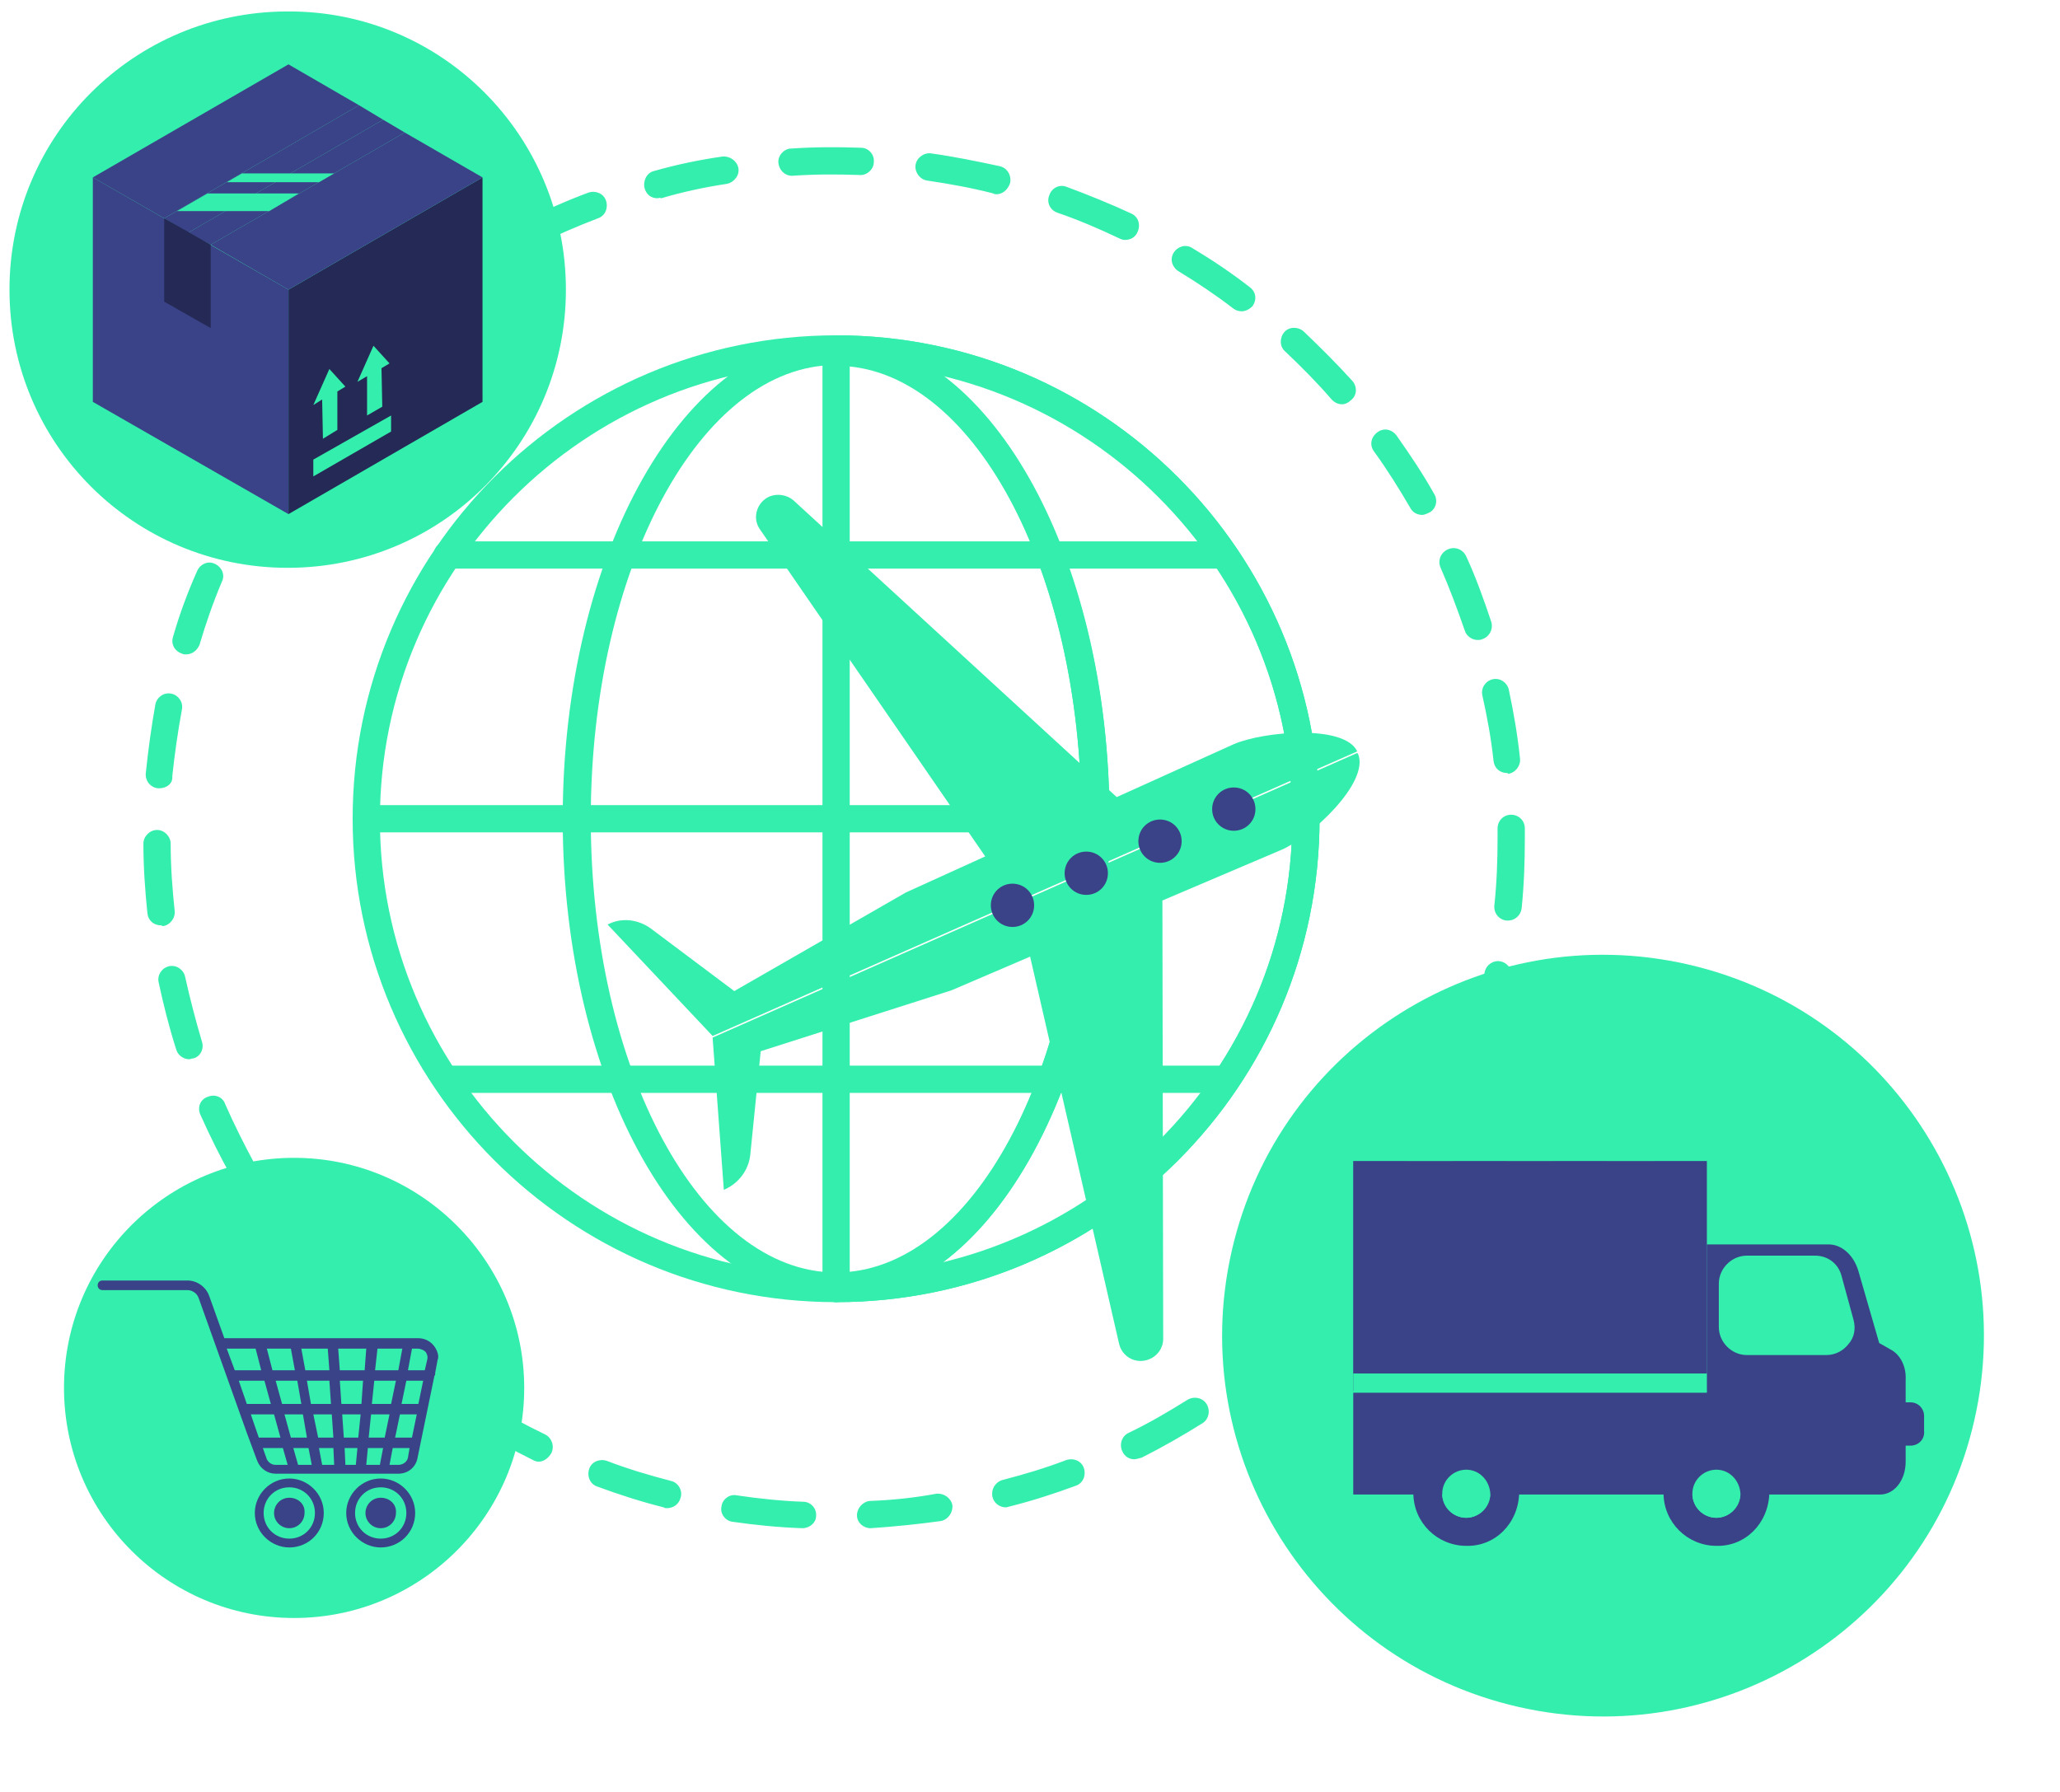 <svg width="169" height="147" viewBox="0 0 169 147" fill="none" xmlns="http://www.w3.org/2000/svg">
<path d="M65.832 125.386C65.832 125.386 65.766 125.386 65.832 125.386C63.859 125.321 61.951 125.123 60.109 124.86C59.517 124.794 59.057 124.203 59.188 123.611C59.254 123.019 59.846 122.558 60.438 122.69C62.214 122.953 64.056 123.15 65.898 123.216C66.49 123.216 67.016 123.742 66.95 124.4C66.95 124.926 66.424 125.386 65.832 125.386ZM71.423 125.386C70.831 125.386 70.305 124.926 70.305 124.334C70.305 123.742 70.765 123.216 71.357 123.15C73.199 123.084 75.04 122.887 76.816 122.558C77.408 122.492 78 122.887 78.132 123.479C78.198 124.071 77.803 124.663 77.211 124.794C75.303 125.058 73.396 125.255 71.423 125.386C71.489 125.386 71.489 125.386 71.423 125.386ZM54.716 123.742C54.65 123.742 54.519 123.742 54.453 123.676C52.611 123.216 50.769 122.624 48.993 121.966C48.401 121.769 48.138 121.111 48.336 120.519C48.533 119.927 49.191 119.664 49.783 119.861C51.493 120.519 53.269 121.045 55.045 121.506C55.637 121.637 56.031 122.295 55.834 122.887C55.702 123.413 55.242 123.742 54.716 123.742ZM82.539 123.676C82.013 123.676 81.552 123.347 81.421 122.821C81.289 122.229 81.618 121.637 82.21 121.44C83.986 120.98 85.762 120.453 87.472 119.796C88.064 119.598 88.722 119.861 88.919 120.453C89.116 121.045 88.853 121.703 88.261 121.9C86.485 122.558 84.644 123.15 82.802 123.611C82.736 123.611 82.605 123.676 82.539 123.676ZM44.192 119.927C43.995 119.927 43.863 119.861 43.731 119.796C42.021 118.94 40.311 118.02 38.733 117.033C38.206 116.704 38.009 116.046 38.338 115.454C38.667 114.928 39.324 114.731 39.916 115.06C41.495 116.046 43.074 116.901 44.718 117.691C45.244 117.954 45.507 118.612 45.244 119.204C44.981 119.664 44.586 119.927 44.192 119.927ZM93.063 119.73C92.668 119.73 92.273 119.532 92.076 119.072C91.813 118.546 92.01 117.822 92.602 117.559C94.247 116.77 95.825 115.849 97.404 114.862C97.93 114.534 98.654 114.665 98.983 115.191C99.311 115.718 99.18 116.441 98.654 116.77C97.075 117.757 95.365 118.743 93.655 119.598C93.392 119.664 93.194 119.73 93.063 119.73ZM34.654 114.007C34.391 114.007 34.194 113.942 33.997 113.744C32.484 112.56 31.037 111.311 29.655 110.061C29.195 109.666 29.195 108.943 29.59 108.482C29.984 108.022 30.708 108.022 31.168 108.416C32.484 109.666 33.931 110.85 35.378 111.968C35.838 112.363 35.97 113.021 35.575 113.547C35.312 113.876 34.983 114.007 34.654 114.007ZM102.534 113.744C102.205 113.744 101.877 113.613 101.613 113.284C101.219 112.823 101.35 112.1 101.811 111.705C103.258 110.587 104.639 109.403 105.955 108.088C106.415 107.627 107.139 107.693 107.533 108.153C107.994 108.614 107.928 109.337 107.467 109.732C106.086 111.047 104.639 112.297 103.126 113.481C102.995 113.678 102.797 113.744 102.534 113.744ZM26.498 106.312C26.169 106.312 25.84 106.18 25.643 105.917C24.393 104.47 23.209 102.957 22.091 101.379C21.762 100.852 21.828 100.195 22.354 99.8C22.881 99.471 23.538 99.537 23.933 100.063C24.985 101.576 26.104 103.023 27.353 104.404C27.748 104.865 27.682 105.588 27.222 105.983C27.024 106.246 26.761 106.312 26.498 106.312ZM110.625 105.983C110.362 105.983 110.098 105.917 109.901 105.72C109.441 105.325 109.375 104.602 109.77 104.141C110.954 102.76 112.072 101.313 113.124 99.8C113.453 99.274 114.177 99.142 114.703 99.537C115.229 99.866 115.36 100.589 114.966 101.115C113.913 102.694 112.729 104.207 111.48 105.654C111.282 105.851 110.954 105.983 110.625 105.983ZM19.986 97.169C19.592 97.169 19.197 96.972 19 96.577C18.079 94.933 17.224 93.222 16.435 91.447C16.172 90.855 16.435 90.197 17.027 89.999C17.619 89.736 18.276 89.999 18.474 90.591C19.197 92.236 20.052 93.946 20.907 95.525C21.236 96.051 21.039 96.774 20.513 97.037C20.381 97.103 20.184 97.169 19.986 97.169ZM117.071 96.774C116.873 96.774 116.676 96.709 116.544 96.643C116.018 96.314 115.821 95.656 116.084 95.13C116.939 93.551 117.794 91.841 118.518 90.197C118.781 89.605 119.439 89.342 119.965 89.605C120.557 89.868 120.82 90.526 120.557 91.052C119.833 92.828 118.978 94.538 118.057 96.182C117.86 96.577 117.465 96.774 117.071 96.774ZM15.514 86.908C15.053 86.908 14.593 86.579 14.461 86.119C13.87 84.277 13.409 82.435 13.014 80.594C12.883 80.002 13.277 79.41 13.87 79.278C14.461 79.147 15.053 79.541 15.185 80.133C15.58 81.909 16.04 83.685 16.566 85.461C16.764 86.053 16.435 86.711 15.843 86.842C15.711 86.842 15.645 86.908 15.514 86.908ZM121.478 86.513C121.346 86.513 121.28 86.513 121.149 86.448C120.557 86.25 120.228 85.658 120.425 85.066C120.951 83.29 121.412 81.514 121.806 79.739C121.938 79.147 122.53 78.752 123.122 78.883C123.714 79.015 124.109 79.607 123.977 80.199C123.582 82.041 123.122 83.948 122.53 85.724C122.398 86.184 121.938 86.513 121.478 86.513ZM13.212 75.924C12.62 75.924 12.159 75.529 12.094 74.937C11.896 73.029 11.765 71.122 11.765 69.215C11.765 68.623 12.291 68.096 12.883 68.096C13.475 68.096 14.001 68.623 14.001 69.215C14.001 71.056 14.133 72.898 14.33 74.74C14.396 75.332 13.935 75.924 13.343 75.989C13.277 75.924 13.212 75.924 13.212 75.924ZM123.714 75.529C123.648 75.529 123.648 75.529 123.582 75.529C122.99 75.463 122.53 74.937 122.596 74.279C122.793 72.438 122.859 70.596 122.859 68.754C122.859 68.491 122.859 68.228 122.859 67.965C122.859 67.373 123.319 66.847 123.977 66.847C124.569 66.847 125.095 67.307 125.095 67.965C125.095 68.228 125.095 68.557 125.095 68.82C125.095 70.727 125.029 72.635 124.832 74.542C124.766 75.069 124.306 75.529 123.714 75.529ZM13.08 64.676C13.014 64.676 13.014 64.676 12.949 64.676C12.357 64.61 11.896 64.084 11.962 63.426C12.159 61.519 12.422 59.611 12.751 57.77C12.883 57.178 13.475 56.783 14.067 56.915C14.659 57.046 15.053 57.638 14.922 58.23C14.593 60.006 14.33 61.848 14.133 63.689C14.198 64.281 13.672 64.676 13.08 64.676ZM123.648 63.426C123.056 63.426 122.596 63.032 122.53 62.44C122.333 60.598 122.004 58.822 121.609 57.046C121.478 56.454 121.872 55.862 122.464 55.731C123.056 55.599 123.648 55.994 123.78 56.586C124.174 58.427 124.503 60.335 124.701 62.242C124.766 62.834 124.306 63.426 123.714 63.492C123.714 63.426 123.648 63.426 123.648 63.426ZM15.251 53.692C15.119 53.692 15.053 53.692 14.922 53.626C14.33 53.428 14.001 52.837 14.198 52.245C14.725 50.403 15.382 48.627 16.172 46.851C16.435 46.259 17.092 45.996 17.619 46.259C18.211 46.522 18.474 47.18 18.211 47.706C17.487 49.416 16.895 51.126 16.369 52.902C16.172 53.363 15.777 53.692 15.251 53.692ZM121.214 52.508C120.754 52.508 120.294 52.179 120.162 51.718C119.57 50.008 118.912 48.232 118.189 46.588C117.926 45.996 118.189 45.338 118.781 45.075C119.373 44.812 120.031 45.075 120.294 45.667C121.083 47.377 121.741 49.219 122.333 50.995C122.53 51.587 122.201 52.245 121.609 52.442C121.478 52.508 121.346 52.508 121.214 52.508ZM19.592 43.365C19.395 43.365 19.197 43.299 19.066 43.233C18.54 42.904 18.342 42.247 18.605 41.721C19.526 40.076 20.513 38.432 21.565 36.853C21.894 36.327 22.617 36.195 23.144 36.59C23.67 36.919 23.802 37.642 23.407 38.169C22.354 39.681 21.434 41.26 20.513 42.839C20.381 43.102 19.986 43.365 19.592 43.365ZM116.676 42.247C116.281 42.247 115.887 42.049 115.689 41.655C114.769 40.076 113.782 38.498 112.729 37.05C112.335 36.524 112.466 35.867 112.993 35.472C113.519 35.077 114.177 35.209 114.571 35.735C115.689 37.314 116.742 38.892 117.663 40.536C117.991 41.063 117.794 41.786 117.268 42.049C117.005 42.181 116.808 42.247 116.676 42.247ZM25.906 34.091C25.643 34.091 25.38 34.025 25.183 33.828C24.722 33.433 24.657 32.709 25.051 32.249C26.301 30.802 27.616 29.355 28.932 28.039C29.392 27.579 30.116 27.645 30.511 28.039C30.971 28.5 30.905 29.223 30.511 29.618C29.195 30.868 27.945 32.249 26.761 33.63C26.564 33.959 26.235 34.091 25.906 34.091ZM110.098 33.17C109.77 33.17 109.506 33.038 109.243 32.775C108.059 31.394 106.744 30.078 105.428 28.829C104.968 28.434 104.968 27.71 105.363 27.25C105.757 26.79 106.481 26.79 106.941 27.184C108.323 28.5 109.704 29.881 110.954 31.262C111.348 31.723 111.348 32.446 110.822 32.841C110.625 33.038 110.362 33.17 110.098 33.17ZM33.997 26.263C33.668 26.263 33.339 26.132 33.142 25.869C32.747 25.408 32.813 24.685 33.339 24.29C34.852 23.106 36.43 21.988 38.009 20.936C38.535 20.607 39.259 20.738 39.587 21.264C39.916 21.791 39.785 22.514 39.259 22.843C37.746 23.83 36.233 24.882 34.786 26.066C34.457 26.198 34.26 26.263 33.997 26.263ZM101.877 25.54C101.613 25.54 101.416 25.474 101.219 25.343C99.772 24.224 98.193 23.172 96.68 22.251C96.154 21.922 95.957 21.264 96.286 20.738C96.615 20.212 97.272 20.015 97.799 20.344C99.443 21.33 101.022 22.383 102.534 23.567C103.061 23.961 103.126 24.619 102.732 25.145C102.534 25.343 102.205 25.54 101.877 25.54ZM43.468 20.212C43.074 20.212 42.679 20.015 42.482 19.62C42.218 19.094 42.416 18.37 43.008 18.107C44.718 17.252 46.494 16.463 48.27 15.805C48.862 15.608 49.52 15.871 49.717 16.463C49.914 17.055 49.651 17.713 49.059 17.91C47.349 18.568 45.639 19.291 43.995 20.146C43.797 20.212 43.6 20.212 43.468 20.212ZM92.273 19.686C92.142 19.686 91.945 19.62 91.813 19.554C90.169 18.765 88.459 18.041 86.748 17.45C86.156 17.252 85.828 16.594 86.091 16.002C86.288 15.41 86.946 15.082 87.538 15.345C89.314 16.002 91.09 16.726 92.8 17.515C93.392 17.778 93.589 18.436 93.326 19.028C93.129 19.488 92.734 19.686 92.273 19.686ZM53.926 16.265C53.4 16.265 53.006 15.937 52.874 15.411C52.743 14.819 53.071 14.161 53.663 14.029C55.505 13.503 57.413 13.108 59.254 12.845C59.846 12.779 60.438 13.174 60.57 13.766C60.701 14.358 60.241 14.95 59.649 15.082C57.873 15.345 56.031 15.739 54.255 16.265C54.124 16.2 54.058 16.265 53.926 16.265ZM81.749 15.937C81.684 15.937 81.552 15.937 81.486 15.871C79.71 15.411 77.869 15.082 76.093 14.819C75.501 14.753 75.04 14.161 75.106 13.569C75.172 12.977 75.764 12.516 76.356 12.582C78.263 12.845 80.171 13.24 82.013 13.634C82.605 13.766 82.999 14.358 82.868 15.016C82.67 15.608 82.21 15.937 81.749 15.937ZM64.977 14.424C64.385 14.424 63.924 13.963 63.859 13.371C63.793 12.779 64.319 12.188 64.911 12.188C66.818 12.056 68.726 12.056 70.633 12.122C71.225 12.122 71.752 12.648 71.686 13.306C71.686 13.898 71.094 14.424 70.502 14.358C68.66 14.292 66.818 14.292 64.977 14.424C65.043 14.424 65.043 14.424 64.977 14.424Z" fill="#33EEAC"/>
<path d="M46.426 23.764C46.426 36.392 36.231 46.588 23.602 46.588C10.973 46.588 0.778 36.392 0.778 23.764C0.778 11.135 10.973 0.94 23.602 0.94C36.231 0.874 46.426 11.135 46.426 23.764Z" fill="#33EEAC"/>
<path d="M23.665 23.764V42.181L7.616 32.972V14.555L23.665 23.764Z" fill="#3A4388"/>
<path d="M39.585 14.555V32.972L23.667 42.181V23.764L39.585 14.555Z" fill="#242A55"/>
<path d="M29.454 8.635L13.471 17.91L15.444 19.094L31.427 9.819L29.454 8.635Z" fill="#3A4388"/>
<path d="M23.665 5.281L7.616 14.555L13.47 17.91L29.454 8.635L23.665 5.281Z" fill="#3A4388"/>
<path d="M31.427 9.819L15.443 19.093L17.285 20.08L33.203 10.871L31.427 9.819Z" fill="#3A4388"/>
<path d="M39.583 14.555L33.203 10.871L17.285 20.08L23.665 23.763L39.583 14.555Z" fill="#3A4388"/>
<path d="M25.704 37.708V39.089L32.084 35.406V34.09L25.704 37.708Z" fill="#33EEAC"/>
<path d="M26.493 35.998L27.677 35.274V32.117L28.335 31.722L27.02 30.275L25.704 33.235L26.428 32.775L26.493 35.998Z" fill="#33EEAC"/>
<path d="M30.113 34.09L31.362 33.367L31.297 30.21L31.954 29.815L30.639 28.368L29.323 31.328L30.113 30.867V34.09Z" fill="#33EEAC"/>
<path d="M13.471 17.91V24.75L17.286 26.921V20.08L13.471 17.91Z" fill="#242A55"/>
<path d="M22.088 17.318H14.523L17.023 15.871H24.521L22.088 17.318Z" fill="#33EEAC"/>
<path d="M26.166 14.95H18.602L19.851 14.226H27.415L26.166 14.95Z" fill="#33EEAC"/>
<path d="M68.593 106.838C46.69 106.838 28.931 89.013 28.931 67.176C28.931 45.273 46.756 27.513 68.593 27.513C90.496 27.513 108.255 45.338 108.255 67.176C108.255 89.079 90.496 106.838 68.593 106.838ZM68.593 29.815C48.005 29.815 31.167 46.588 31.167 67.241C31.167 87.829 47.94 104.667 68.593 104.667C89.181 104.667 106.019 87.895 106.019 67.241C106.019 46.588 89.181 29.815 68.593 29.815Z" fill="#33EEAC"/>
<path d="M68.593 106.838C67.935 106.838 67.475 106.312 67.475 105.72C67.475 105.062 68.001 104.602 68.593 104.602C89.18 104.602 106.019 87.829 106.019 67.176C106.019 46.588 89.246 29.75 68.593 29.75C67.935 29.75 67.475 29.223 67.475 28.631C67.475 28.039 68.001 27.513 68.593 27.513C90.496 27.513 108.255 45.338 108.255 67.176C108.255 89.079 90.496 106.838 68.593 106.838Z" fill="#33EEAC"/>
<path d="M68.593 106.706C56.228 106.706 46.164 88.947 46.164 67.175C46.164 45.404 56.228 27.645 68.593 27.645C80.959 27.645 91.023 45.404 91.023 67.175C91.023 89.013 80.959 106.706 68.593 106.706ZM68.593 29.947C57.477 29.947 48.466 46.654 48.466 67.175C48.466 87.697 57.477 104.404 68.593 104.404C79.709 104.404 88.721 87.697 88.721 67.175C88.721 46.654 79.709 29.947 68.593 29.947Z" fill="#33EEAC"/>
<path d="M68.593 106.706C67.935 106.706 67.475 106.18 67.475 105.588C67.475 104.996 68.001 104.47 68.593 104.47C79.709 104.47 88.72 87.763 88.72 67.241C88.72 46.719 79.709 30.012 68.593 30.012C67.935 30.012 67.475 29.486 67.475 28.894C67.475 28.237 68.001 27.776 68.593 27.776C80.959 27.776 91.022 45.535 91.022 67.307C91.022 89.013 80.959 106.706 68.593 106.706Z" fill="#33EEAC"/>
<path d="M107.137 68.293H30.049C29.391 68.293 28.931 67.767 28.931 67.175C28.931 66.517 29.457 66.057 30.049 66.057H107.137C107.795 66.057 108.255 66.583 108.255 67.175C108.255 67.833 107.795 68.293 107.137 68.293Z" fill="#33EEAC"/>
<path d="M100.428 46.654H36.692C36.035 46.654 35.574 46.127 35.574 45.535C35.574 44.878 36.1 44.417 36.692 44.417H100.428C101.086 44.417 101.547 44.943 101.547 45.535C101.612 46.127 101.086 46.654 100.428 46.654Z" fill="#33EEAC"/>
<path d="M100.428 89.67H36.692C36.035 89.67 35.574 89.144 35.574 88.552C35.574 87.96 36.1 87.434 36.692 87.434H100.428C101.086 87.434 101.547 87.96 101.547 88.552C101.547 89.144 101.086 89.67 100.428 89.67Z" fill="#33EEAC"/>
<path d="M68.593 106.838C67.935 106.838 67.475 106.312 67.475 105.72V28.631C67.475 27.974 68.001 27.513 68.593 27.513C69.251 27.513 69.711 28.039 69.711 28.631V105.72C69.711 106.378 69.251 106.838 68.593 106.838Z" fill="#33EEAC"/>
<path d="M101.217 61.058L91.614 65.4L65.106 41.063C64.58 40.602 63.791 40.471 63.133 40.734C62.081 41.194 61.686 42.51 62.344 43.431L80.827 70.267L74.315 73.227L60.239 81.317L53.398 76.187C52.412 75.463 51.096 75.266 49.978 75.792L49.847 75.858L58.463 85.001L111.346 61.65C110.294 59.414 103.651 60.006 101.217 61.058Z" fill="#33EEAC"/>
<path d="M111.411 61.847L111.345 61.782L58.462 85.132L59.383 97.629L59.514 97.563C60.633 97.037 61.422 95.985 61.553 94.735L62.408 86.25L78.063 81.251L84.509 78.489L91.81 110.258C92.073 111.376 93.257 111.968 94.309 111.508C94.967 111.244 95.427 110.587 95.427 109.863L95.362 73.884L105.096 69.74C107.464 68.754 112.398 64.215 111.411 61.847Z" fill="#33EEAC"/>
<path d="M43.006 113.876C43.006 124.334 34.521 132.753 24.128 132.753C13.67 132.753 5.251 124.268 5.251 113.876C5.251 103.417 13.736 94.998 24.128 94.998C34.521 94.998 43.006 103.483 43.006 113.876Z" fill="#33EEAC"/>
<path d="M35.572 110.389C35.244 109.995 34.783 109.798 34.323 109.798H18.405L17.155 106.311C16.892 105.588 16.169 105.062 15.38 105.062H8.407C8.144 105.062 8.013 105.259 8.013 105.456C8.013 105.719 8.21 105.851 8.407 105.851H8.802H15.38C15.774 105.851 16.169 106.114 16.3 106.509L20.247 117.559L21.102 119.861C21.365 120.519 21.957 120.914 22.615 120.914H24.128H32.678C33.468 120.914 34.125 120.387 34.257 119.598L35.638 112.889C35.704 112.823 35.704 112.757 35.704 112.692C35.704 112.692 35.704 112.692 35.704 112.626L35.901 111.573C36.033 111.31 35.901 110.784 35.572 110.389ZM32.678 120.19H31.955L32.218 118.809H33.599L33.468 119.598C33.402 119.927 33.073 120.19 32.678 120.19ZM21.891 119.73L21.562 118.809H23.207L23.601 120.19H22.615C22.286 120.19 22.023 119.993 21.891 119.73ZM34.915 110.916C35.046 111.113 35.112 111.31 35.046 111.573L34.849 112.429H33.468L33.797 110.653H34.257C34.52 110.653 34.783 110.784 34.915 110.916ZM30.047 120.19L30.179 118.809H31.429L31.166 120.19H30.047ZM28.337 120.19L28.271 118.809H29.324L29.192 120.19H28.337ZM26.43 120.19L26.167 118.809H27.351L27.416 120.19H26.43ZM24.456 120.19L24.062 118.809H25.312L25.575 120.19H24.456ZM23.864 110.653L24.193 112.429H22.352L21.891 110.653H23.864ZM26.89 110.653L27.022 112.429H25.048L24.72 110.653H26.89ZM33.007 110.653L32.678 112.429H30.771L30.968 110.653H33.007ZM29.653 115.191H28.008L27.877 113.284H29.784L29.653 115.191ZM27.153 115.191H25.509L25.18 113.284H27.022L27.153 115.191ZM25.706 116.046H27.219L27.351 117.954H26.101L25.706 116.046ZM28.074 116.046H29.587L29.39 117.954H28.206L28.074 116.046ZM30.508 115.191L30.705 113.284H32.481L32.086 115.191H30.508ZM24.391 113.284L24.72 115.191H23.141L22.615 113.284H24.391ZM22.22 115.191H20.247L19.589 113.284H21.694L22.22 115.191ZM21.233 117.954L20.576 116.046H22.483L23.009 117.954H21.233ZM23.338 116.046H24.851L25.18 117.954H23.864L23.338 116.046ZM30.245 117.954L30.442 116.046H31.955L31.56 117.954H30.245ZM29.916 112.429H27.877L27.745 110.653H30.047L29.916 112.429ZM33.797 117.954H32.415L32.81 116.046H34.191L33.797 117.954ZM34.323 115.191H32.941L33.336 113.284H34.717L34.323 115.191ZM20.97 110.653L21.431 112.429H19.26L18.602 110.653H20.97Z" fill="#3A4388"/>
<path d="M23.734 126.505C25.042 126.505 26.102 125.444 26.102 124.137C26.102 122.829 25.042 121.769 23.734 121.769C22.426 121.769 21.366 122.829 21.366 124.137C21.366 125.444 22.426 126.505 23.734 126.505Z" fill="#33EEAC"/>
<path d="M23.734 126.965C22.221 126.965 20.905 125.715 20.905 124.136C20.905 122.623 22.155 121.308 23.734 121.308C25.246 121.308 26.562 122.558 26.562 124.136C26.562 125.715 25.312 126.965 23.734 126.965ZM23.734 122.163C22.681 122.163 21.76 123.018 21.76 124.136C21.76 125.189 22.615 126.11 23.734 126.11C24.786 126.11 25.707 125.255 25.707 124.136C25.707 123.084 24.852 122.163 23.734 122.163Z" fill="#3A4388"/>
<path d="M33.664 124.137C33.664 122.821 32.612 121.769 31.297 121.769C29.981 121.769 28.929 122.821 28.929 124.137C28.929 125.452 29.981 126.505 31.297 126.505C32.546 126.505 33.664 125.452 33.664 124.137Z" fill="#33EEAC"/>
<path d="M31.232 126.965C29.719 126.965 28.403 125.715 28.403 124.136C28.403 122.623 29.653 121.308 31.232 121.308C32.745 121.308 34.06 122.558 34.06 124.136C34.06 125.715 32.81 126.965 31.232 126.965ZM31.232 122.163C30.179 122.163 29.258 123.018 29.258 124.136C29.258 125.189 30.113 126.11 31.232 126.11C32.284 126.11 33.205 125.255 33.205 124.136C33.205 123.084 32.35 122.163 31.232 122.163Z" fill="#3A4388"/>
<path d="M23.733 122.426C22.812 122.426 22.023 123.216 22.023 124.137C22.023 125.057 22.812 125.847 23.733 125.847C24.654 125.847 25.443 125.057 25.443 124.137C25.443 123.216 24.719 122.426 23.733 122.426Z" fill="#3A4388"/>
<path d="M23.733 126.241C22.549 126.241 21.628 125.32 21.628 124.136C21.628 122.952 22.549 122.032 23.733 122.032C24.917 122.032 25.837 122.952 25.837 124.136C25.837 125.32 24.917 126.241 23.733 126.241ZM23.733 122.887C23.009 122.887 22.483 123.479 22.483 124.136C22.483 124.86 23.075 125.386 23.733 125.386C24.456 125.386 24.983 124.794 24.983 124.136C25.048 123.413 24.456 122.887 23.733 122.887Z" fill="#33EEAC"/>
<path d="M32.943 124.137C32.943 123.216 32.154 122.426 31.233 122.426C30.312 122.426 29.523 123.216 29.523 124.137C29.523 125.057 30.312 125.847 31.233 125.847C32.154 125.847 32.943 125.057 32.943 124.137Z" fill="#3A4388"/>
<path d="M31.233 126.241C30.049 126.241 29.128 125.32 29.128 124.136C29.128 122.952 30.049 122.032 31.233 122.032C32.417 122.032 33.337 122.952 33.337 124.136C33.337 125.32 32.417 126.241 31.233 126.241ZM31.233 122.887C30.509 122.887 29.983 123.479 29.983 124.136C29.983 124.86 30.575 125.386 31.233 125.386C31.956 125.386 32.483 124.794 32.483 124.136C32.548 123.413 31.956 122.887 31.233 122.887Z" fill="#33EEAC"/>
<path d="M161.969 116.541C165.81 99.719 155.287 82.968 138.465 79.127C121.643 75.286 104.892 85.809 101.051 102.632C97.21 119.454 107.734 136.204 124.556 140.045C141.378 143.886 158.128 133.363 161.969 116.541Z" fill="#33EEAC"/>
<path d="M149.891 110.456H143.314C142.459 110.456 141.801 109.798 141.801 108.943V105.325C141.801 104.47 142.459 103.812 143.314 103.812H148.905C149.562 103.812 150.22 104.273 150.352 104.93L151.338 108.548C151.601 109.469 150.878 110.456 149.891 110.456Z" fill="#7FC7FD"/>
<path d="M144.826 113.284H142.721V114.139H144.826V113.284Z" fill="#FEDD18"/>
<path d="M156.731 118.612H155.679V115.06H156.731C157.389 115.06 157.849 115.586 157.849 116.178V117.428C157.915 118.085 157.389 118.612 156.731 118.612Z" fill="#3A4388"/>
<path d="M155.088 110.718L154.167 110.192L152.457 104.272C152.062 102.957 151.076 102.102 150.023 102.102H140.025V110.258V114.27H111.019V122.624H140.025H146.471H151.799H154.233C155.417 122.624 156.338 121.44 156.338 119.927V113.218C156.403 112.1 155.877 111.113 155.088 110.718Z" fill="#3A4388"/>
<path d="M143.312 111.179C142.062 111.179 141.01 110.127 141.01 108.877V105.325C141.01 104.076 142.062 103.023 143.312 103.023H148.903C149.955 103.023 150.81 103.681 151.073 104.668L152.06 108.285C152.257 109.009 152.126 109.732 151.665 110.258C151.205 110.85 150.547 111.179 149.824 111.179H143.312Z" fill="#33EEAC"/>
<path d="M140.814 118.151C138.38 118.151 136.473 120.124 136.473 122.492C136.473 124.926 138.446 126.833 140.814 126.833C143.182 126.899 145.089 124.992 145.155 122.492C145.221 120.124 143.182 118.151 140.814 118.151ZM140.814 124.531C139.761 124.531 138.841 123.676 138.841 122.558C138.841 121.506 139.696 120.585 140.814 120.585C141.866 120.585 142.787 121.44 142.787 122.558C142.721 123.61 141.866 124.531 140.814 124.531Z" fill="#3A4388"/>
<path d="M140.812 120.585C139.76 120.585 138.839 121.44 138.839 122.558C138.839 123.611 139.694 124.532 140.812 124.532C141.865 124.532 142.785 123.676 142.785 122.558C142.72 121.44 141.865 120.585 140.812 120.585Z" fill="#33EEAC"/>
<path d="M140.025 95.262H111.019V114.139H140.025V95.262Z" fill="#3A4388"/>
<path d="M140.814 118.151C143.248 118.151 145.287 120.125 145.155 122.492H146.931C146.931 119.072 144.169 116.31 140.748 116.31C137.328 116.31 134.565 119.072 134.565 122.492H136.341C136.407 120.125 138.38 118.151 140.814 118.151Z" fill="#3A4388"/>
<path d="M120.29 118.151C117.857 118.151 115.949 120.124 115.949 122.492C115.949 124.926 117.922 126.833 120.29 126.833C122.658 126.899 124.566 124.992 124.632 122.492C124.697 120.124 122.658 118.151 120.29 118.151ZM120.29 124.531C119.238 124.531 118.317 123.676 118.317 122.558C118.317 121.506 119.172 120.585 120.29 120.585C121.343 120.585 122.264 121.44 122.264 122.558C122.198 123.61 121.343 124.531 120.29 124.531Z" fill="#3A4388"/>
<path d="M120.292 120.585C119.239 120.585 118.318 121.44 118.318 122.558C118.318 123.611 119.173 124.532 120.292 124.532C121.344 124.532 122.265 123.677 122.265 122.558C122.199 121.44 121.344 120.585 120.292 120.585Z" fill="#33EEAC"/>
<path d="M120.291 118.151C122.724 118.151 124.763 120.124 124.632 122.492H126.408C126.408 119.072 123.645 116.31 120.225 116.31C116.805 116.31 114.042 119.072 114.042 122.492H115.818C115.884 120.124 117.857 118.151 120.291 118.151Z" fill="#3A4388"/>
<g opacity="0.31">
<path d="M115.36 95.262H111.019V114.139H115.36V95.262Z" fill="#3A4388"/>
</g>
<g opacity="0.31">
<path d="M123.58 95.261H119.239V114.139H123.58V95.261Z" fill="#3A4388"/>
</g>
<g opacity="0.31">
<path d="M131.803 95.261H127.462V114.139H131.803V95.261Z" fill="#3A4388"/>
</g>
<g opacity="0.31">
<path d="M140.024 95.261H135.683V114.139H140.024V95.261Z" fill="#3A4388"/>
</g>
<path d="M140.024 112.692H111.018V114.205H140.024V112.692Z" fill="#33EEAC"/>
<path d="M102.6 66.386C102.6 67.109 102.008 67.701 101.284 67.701C100.561 67.701 99.969 67.109 99.969 66.386C99.969 65.662 100.561 65.07 101.284 65.07C101.942 65.07 102.6 65.662 102.6 66.386Z" fill="#3A4388"/>
<path d="M101.219 68.162C100.233 68.162 99.443 67.373 99.443 66.386C99.443 65.399 100.233 64.61 101.219 64.61C102.206 64.61 102.995 65.399 102.995 66.386C102.995 67.373 102.206 68.162 101.219 68.162ZM101.219 65.465C100.693 65.465 100.298 65.86 100.298 66.386C100.298 66.912 100.693 67.307 101.219 67.307C101.745 67.307 102.14 66.912 102.14 66.386C102.14 65.86 101.745 65.465 101.219 65.465Z" fill="#3A4388"/>
<path d="M96.483 69.017C96.483 69.741 95.891 70.333 95.167 70.333C94.444 70.333 93.852 69.741 93.852 69.017C93.852 68.293 94.444 67.702 95.167 67.702C95.891 67.702 96.483 68.293 96.483 69.017Z" fill="#3A4388"/>
<path d="M95.167 70.793C94.18 70.793 93.391 70.004 93.391 69.017C93.391 68.03 94.18 67.241 95.167 67.241C96.153 67.241 96.942 68.03 96.942 69.017C96.942 70.004 96.153 70.793 95.167 70.793ZM95.167 68.096C94.64 68.096 94.246 68.491 94.246 69.017C94.246 69.543 94.64 69.938 95.167 69.938C95.693 69.938 96.087 69.543 96.087 69.017C96.087 68.491 95.693 68.096 95.167 68.096Z" fill="#3A4388"/>
<path d="M90.432 71.648C90.432 72.372 89.84 72.964 89.116 72.964C88.393 72.964 87.801 72.372 87.801 71.648C87.801 70.925 88.393 70.333 89.116 70.333C89.84 70.267 90.432 70.925 90.432 71.648Z" fill="#3A4388"/>
<path d="M89.116 73.424C88.129 73.424 87.34 72.635 87.34 71.648C87.34 70.661 88.129 69.872 89.116 69.872C90.102 69.872 90.892 70.661 90.892 71.648C90.892 72.635 90.102 73.424 89.116 73.424ZM89.116 70.727C88.59 70.727 88.195 71.122 88.195 71.648C88.195 72.174 88.59 72.569 89.116 72.569C89.642 72.569 90.037 72.174 90.037 71.648C90.037 71.122 89.642 70.727 89.116 70.727Z" fill="#3A4388"/>
<path d="M84.379 74.279C84.379 75.003 83.787 75.595 83.064 75.595C82.34 75.595 81.748 75.003 81.748 74.279C81.748 73.556 82.34 72.964 83.064 72.964C83.787 72.898 84.379 73.556 84.379 74.279Z" fill="#3A4388"/>
<path d="M83.063 76.055C82.076 76.055 81.287 75.266 81.287 74.279C81.287 73.292 82.076 72.503 83.063 72.503C84.05 72.503 84.839 73.292 84.839 74.279C84.839 75.266 84.05 76.055 83.063 76.055ZM83.063 73.358C82.537 73.358 82.142 73.753 82.142 74.279C82.142 74.805 82.537 75.2 83.063 75.2C83.589 75.2 83.984 74.805 83.984 74.279C83.984 73.753 83.523 73.358 83.063 73.358Z" fill="#3A4388"/>
</svg>
